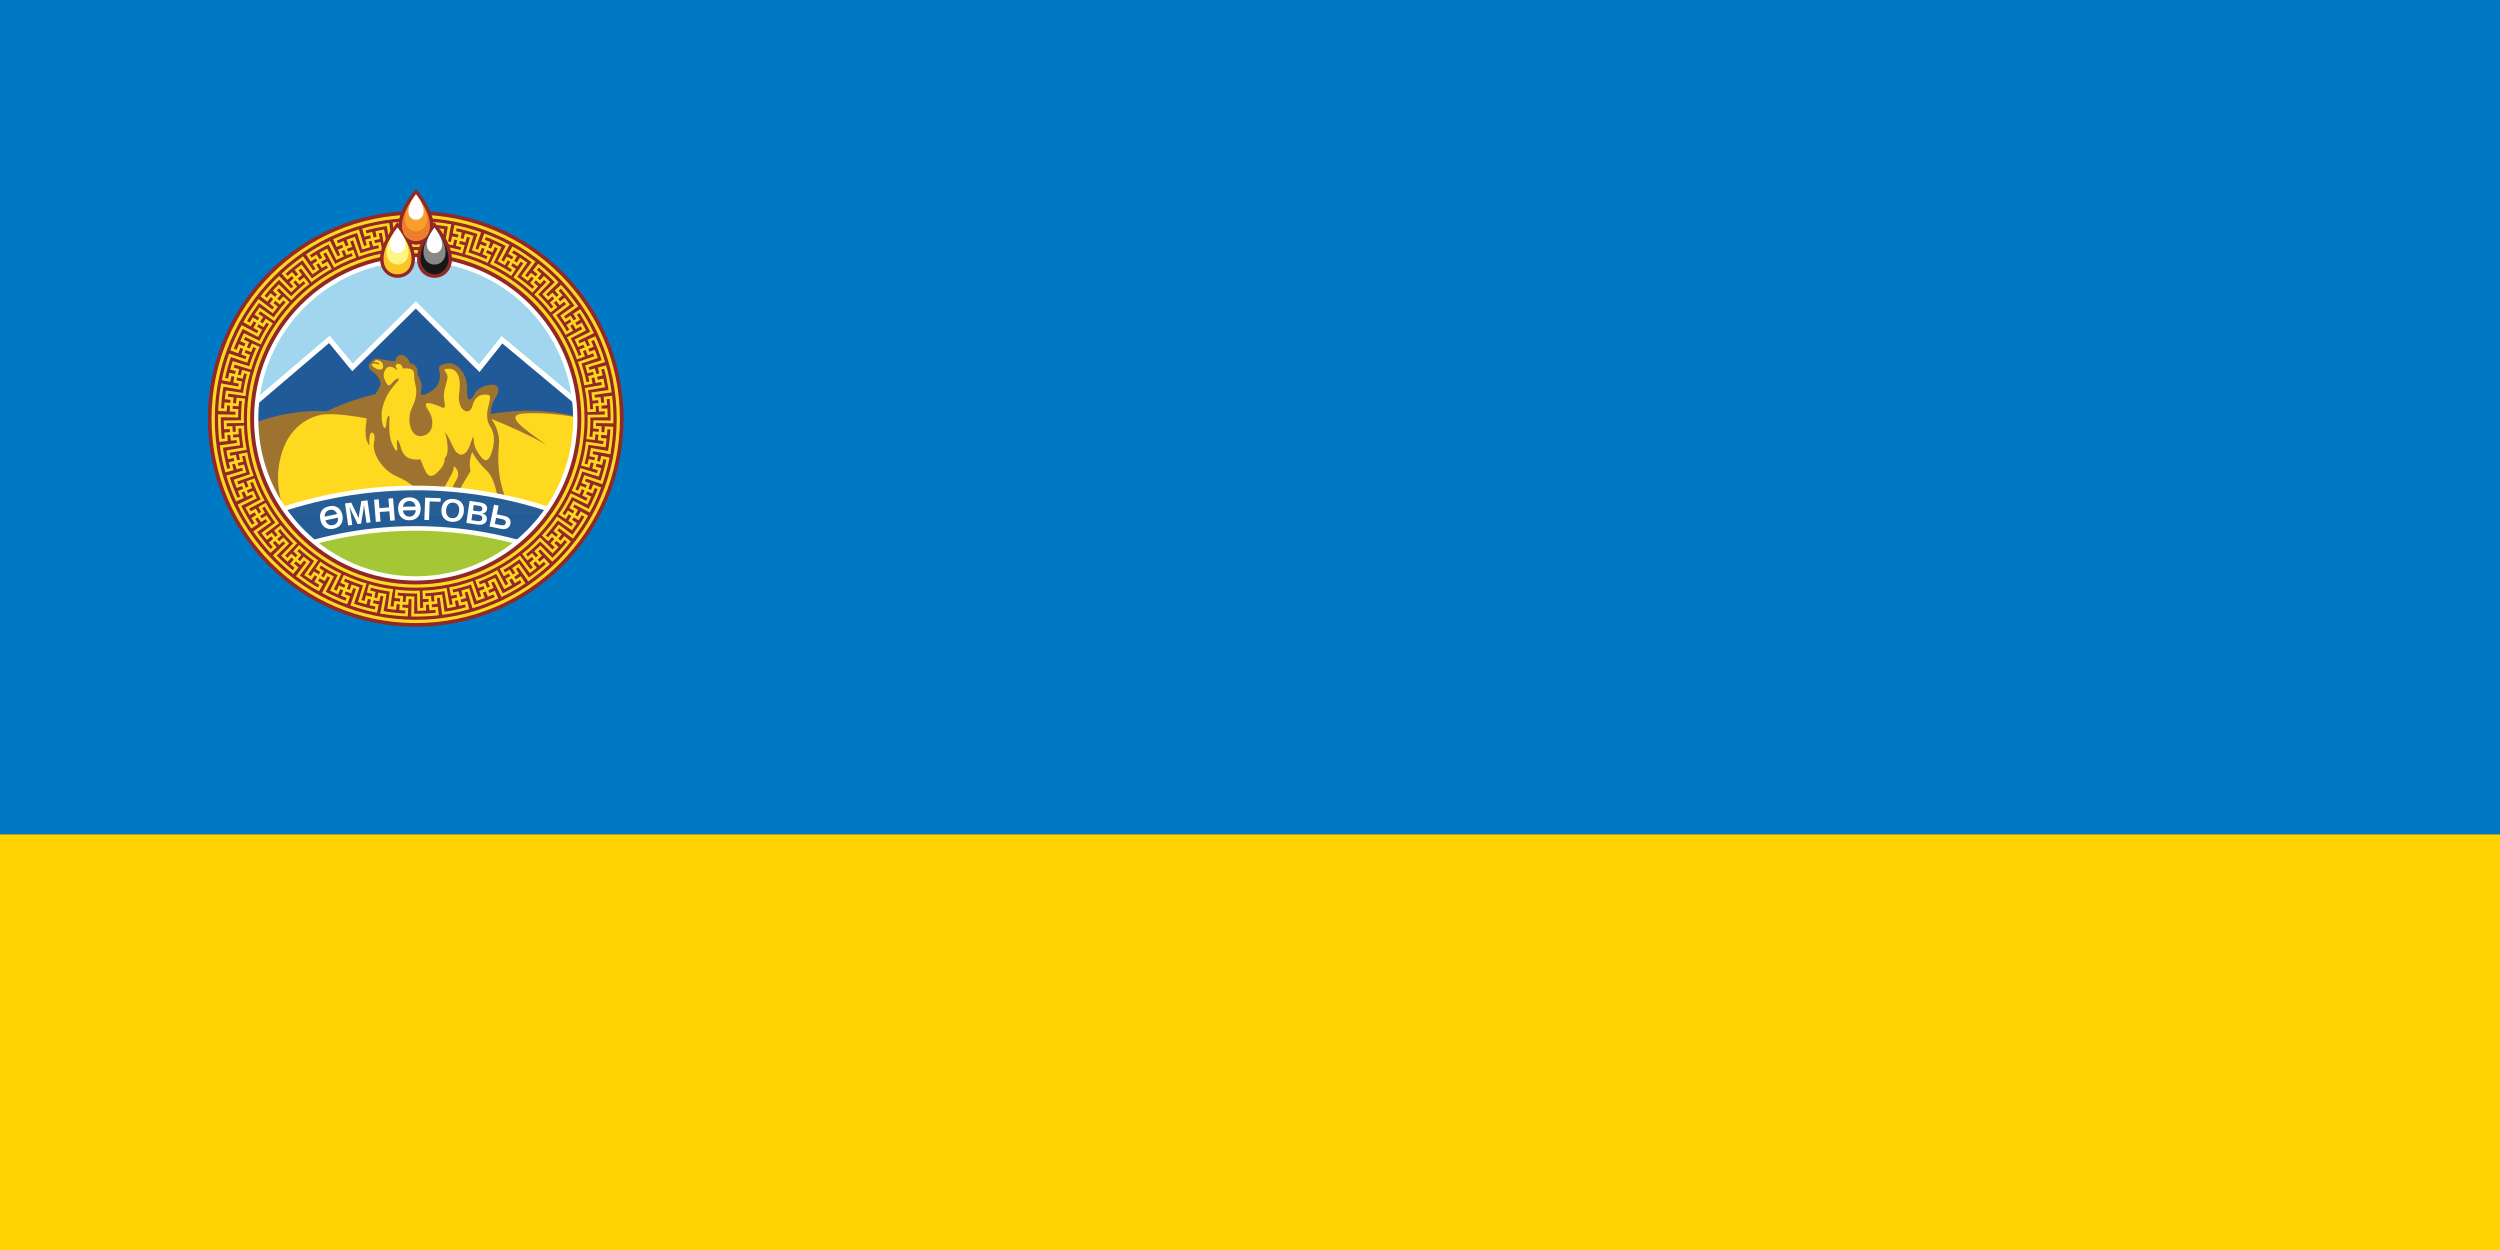 <?xml version="1.0" encoding="UTF-8" standalone="no"?>
<!-- Created with Inkscape (http://www.inkscape.org/) -->

<svg
   xmlns:dc="http://purl.org/dc/elements/1.1/"
   xmlns:cc="http://creativecommons.org/ns#"
   xmlns:rdf="http://www.w3.org/1999/02/22-rdf-syntax-ns#"
   xmlns:svg="http://www.w3.org/2000/svg"
   xmlns="http://www.w3.org/2000/svg"
   xmlns:xlink="http://www.w3.org/1999/xlink"
   xmlns:sodipodi="http://sodipodi.sourceforge.net/DTD/sodipodi-0.dtd"
   xmlns:inkscape="http://www.inkscape.org/namespaces/inkscape"
   width="1600"
   height="800"
   viewBox="0 0 1600 800"
   id="svg2"
   version="1.1"
   inkscape:version="0.91 r13725"
   sodipodi:docname="Mn flag ömnögovi aimag.svg">
  <rect x="0" y="0" width="1600" height="800" fill="#333333" stroke="none"/>
  <title
     id="title4324">Flag of Ömnögovi Aimag</title>
  <defs
     id="defs4" />
  <sodipodi:namedview
     id="base"
     pagecolor="#ffffff"
     bordercolor="#666666"
     borderopacity="1.0"
     inkscape:pageopacity="0.0"
     inkscape:pageshadow="2"
     inkscape:zoom="0.29344397"
     inkscape:cx="623.93824"
     inkscape:cy="209.3352"
     inkscape:document-units="px"
     inkscape:current-layer="layer3"
     showgrid="false"
     units="px"
     inkscape:showpageshadow="false"
     borderlayer="true"
     showguides="false"
     inkscape:guide-bbox="true"
     inkscape:object-nodes="true"
     inkscape:window-width="1440"
     inkscape:window-height="810"
     inkscape:window-x="391"
     inkscape:window-y="-1"
     inkscape:window-maximized="0" />
  <g
     inkscape:groupmode="layer"
     id="layer2"
     inkscape:label="background"
     sodipodi:insensitive="true">
    <rect
       y="6.0396133e-014"
       x="0"
       height="534"
       width="1600"
       id="rect4150"
       style="opacity:1;fill:#0079c4;fill-opacity:1;stroke:none;stroke-width:6;stroke-linecap:square;stroke-linejoin:miter;stroke-miterlimit:4;stroke-dasharray:none;stroke-opacity:1" />
    <rect
       style="opacity:1;fill:#ffd201;fill-opacity:1;stroke:none;stroke-width:6;stroke-linecap:square;stroke-linejoin:miter;stroke-miterlimit:4;stroke-dasharray:none;stroke-opacity:1"
       id="rect4148"
       width="1600"
       height="266"
       x="0"
       y="534" />
  </g>
  <g
     inkscape:groupmode="layer"
     id="layer3"
     inkscape:label="coa">
    <g
       id="g4263"
       transform="matrix(0.296,0,0,0.296,133,119.945)">
      <g
         transform="translate(0,-50)"
         style="display:inline;opacity:1"
         inkscape:label="background"
         id="layer5-9">
        <path
           sodipodi:nodetypes="cccccc"
           inkscape:connector-curvature="0"
           id="path4232"
           d="m 65.522,535.444 767.918,0 L 727.374,272.626 447.359,148.176 153.203,278.283 Z"
           style="opacity:1;fill:#a2d6ee;fill-opacity:1;fill-rule:evenodd;stroke:none;stroke-width:1px;stroke-linecap:butt;stroke-linejoin:miter;stroke-opacity:1" />
        <path
           sodipodi:nodetypes="ccccc"
           inkscape:connector-curvature="0"
           id="path4238"
           d="m 105.12,765.175 185.262,139.605 315.37,0 182.434,-139.605 z"
           style="opacity:1;fill:#a5c735;fill-opacity:1;fill-rule:evenodd;stroke:none;stroke-width:1px;stroke-linecap:butt;stroke-linejoin:miter;stroke-opacity:1" />
        <path
           sodipodi:nodetypes="ccccccc"
           inkscape:connector-curvature="0"
           id="path4277"
           d="m 856,563 -220.03,-183.629 -49,61.5 -137.25,-136.75 -137,135 L 262.884,378.53 36.062,571.7"
           style="fill:#205a99;fill-opacity:1;fill-rule:evenodd;stroke:#ffffff;stroke-width:11.25;stroke-linecap:butt;stroke-linejoin:miter;stroke-miterlimit:4;stroke-dasharray:none;stroke-opacity:1" />
      </g>
      <g
         transform="translate(0,-50)"
         style="display:inline;opacity:1"
         inkscape:label="dunes"
         id="layer7-6">
        <path
           sodipodi:nodetypes="ccczzzzzzzzccczzzzcccc"
           inkscape:connector-curvature="0"
           id="path4303"
           d="M 768.75,758 828.5,553 c -75,-20.5 -131.5,-26.5 -217,-13 0.5,-13.5 3.25,-23.75 12,-37.75 8.75,-14 6,-26.75 -9.5,-25.75 -15.5,1 -32.69,8.841 -37.75,20.75 -5.06,11.909 -17,21.5 -15.75,-11.5 1.25,-33 -22.061,-59.762 -43.549,-55.325 -21.488,4.437 -17.38,9.281 -15.435,20.329 1.945,11.049 -1.237,28.461 -16.617,38.537 -15.38,10.076 -26.693,14.496 -23.688,1.591 3.005,-12.905 -1.237,-27.577 -7.601,-35.355 1.768,-11.667 -2.475,-23.865 -16.617,-25.809 -4.95,-17.501 -26.87,-27.047 -31.82,-4.243 -7.955,0.884 -22.627,-2.475 -31.113,-3.889 -8.485,-1.414 -12.198,-3.712 -19.445,3.889 -7.248,7.601 -10.783,13.435 0.177,21.567 10.96,8.132 22.451,21.39 17.324,32.704 -5.127,11.314 -10.253,17.678 -10.253,17.678 -33.588,7.425 -70.534,19.976 -104.475,36.593 C 190.565,530.481 119.855,546.391 62.225,576.797 L 168.568,763.385"
           style="fill:#9e732f;fill-opacity:1;fill-rule:evenodd;stroke:none;stroke-width:1px;stroke-linecap:butt;stroke-linejoin:miter;stroke-opacity:1" />
        <path
           sodipodi:nodetypes="zszzzzszzzzzzzczzzzzsszzzzzzczzccszzzz"
           inkscape:connector-curvature="0"
           id="path4299"
           d="m 611.5,568.5 c -7.374,-11.803 -9.5,-23 -6,-40.5 3.5,-17.5 10.393,-29.756 -3,-30 -13.393,-0.244 -24.5,2.5 -30.75,25.25 -6.25,22.75 -33.75,9 -28.25,-29 5.5,-38 -6.485,-52.877 -24,-52.25 -17.515,0.627 0.25,7.25 -1.25,19 -2.061,16.148 -11,31.5 -6.75,52 4.25,20.5 -3.806,12.692 -15.75,8.25 -11.944,-4.442 -34.53,-12.066 -19.263,10.255 15.268,22.321 11.318,53.038 -14.25,56.159 -25.568,3.121 -32.359,-38.025 -20.987,-60.725 11.371,-22.7 10.22,-38.293 8.25,-46.939 -1.97,-8.646 -3.323,-14.659 -3.323,-22.187 0,-7.528 0.779,-18.964 -24.677,-16.313 -2.382,-14.817 -18.543,-10.636 -15.062,-3.75 3.48,6.886 4.062,9.188 -1.125,4.625 -5.188,-4.562 -14.688,-7.438 -20.062,-0.188 -5.375,7.25 -6.923,14.769 -1.875,25.5 5.048,10.731 7.125,14.938 16.25,3.688 9.125,-11.25 19.625,-10.875 8.438,0.875 -5.594,5.875 -18.233,20.476 -25.097,37.743 -6.864,17.267 -8.974,31.724 -5.908,48.156 3.066,16.432 8.687,15.245 9.078,1.202 0.391,-14.043 7.449,-22.619 6.538,-9.03 -0.912,13.588 -1.174,37.141 5.482,53.086 6.656,15.945 12.929,23.95 10.929,4.942 -2,-19.008 3.362,-13.427 7.725,2.377 4.362,15.803 12.409,30.627 43,27.184 0,0 4.361,12.136 10.452,25.061 6.091,12.925 14.227,13.763 23.49,5.536 9.263,-8.227 18.574,-18.479 18.75,-33.859 9.221,-4.79 6.892,-37.646 -0.003,-55.146 7.955,7.955 12.165,20.795 20.003,35.889 7.562,14.562 24.489,21.922 35.292,-10.99 10.803,-32.913 3.075,-3.356 12.379,12.218 9.304,15.574 21.649,37.652 32.154,10.202 C 622.834,599.368 618.874,580.303 611.5,568.5 Z"
           style="fill:#ffd920;fill-opacity:1;fill-rule:evenodd;stroke:none;stroke-width:1px;stroke-linecap:butt;stroke-linejoin:miter;stroke-opacity:1" />
        <path
           sodipodi:nodetypes="zzzzzzz"
           inkscape:connector-curvature="0"
           id="path4301"
           d="m 359.119,438.832 c 7.683,6.224 19.165,7.12 19.784,0.332 0.619,-6.788 -1.305,-11.396 -7.879,-14.332 -6.573,-2.936 -8.326,-1.698 -10.149,0.418 -1.823,2.116 -1,3.058 4.039,3.058 5.039,0 10.726,6.362 -0.191,3.36 -10.917,-3.003 -13.288,0.94 -5.605,7.164 z"
           style="fill:#ffd920;fill-opacity:1;fill-rule:evenodd;stroke:none;stroke-width:0.25;stroke-linecap:butt;stroke-linejoin:miter;stroke-miterlimit:4;stroke-dasharray:none;stroke-opacity:1" />
        <path
           sodipodi:nodetypes="czcczcczcccczczcczzcczzccc"
           inkscape:connector-curvature="0"
           id="path4297"
           d="M 828.5,553 C 776.818,542.586 739.231,536.88 688.343,538.414 637.456,539.949 678.5,569 731.5,606 696.852,586.201 647.588,564.289 612.939,550.5 c 0,0 19.383,23.962 16.561,55 -2.822,31.038 -3.888,76.74 18.364,125.607 l -20.814,-6.224 C 624.222,700.841 615.665,673.404 602,661.207 588.335,649.01 577.157,632.607 571.5,622 c -5.657,14.142 -6.182,30.54 -3.354,41.146 L 534.793,719 521,716.5 c 0,0 11.245,-26.228 17.146,-35.5 5.901,-9.272 3.399,-21.636 -6.5,-28.707 0.354,10.96 -4.743,18.485 -10.243,27.985 -5.5,9.5 -14.893,28.237 -14.893,28.237 l -57.657,-1.611 c -4.782,-15.075 -17.308,-21.222 -44.379,-34.136 -27.071,-12.914 -50.904,-48.618 -44.936,-72.618 5.968,-24 -14.221,-32.498 -9.893,8.264 -11.149,-12.96 -9.414,-35.326 -6.064,-59.014 -26.517,-4.95 -61.806,-10.193 -88.371,-8.9 -26.565,1.293 -75.484,20.379 -94.883,82.222 -19.399,61.843 -0.953,108.49 8.24,140.663 L 768.75,758 Z"
           style="opacity:1;fill:#ffd920;fill-opacity:1;fill-rule:evenodd;stroke:none;stroke-width:1px;stroke-linecap:butt;stroke-linejoin:miter;stroke-opacity:1" />
      </g>
      <g
         style="display:inline;opacity:0.97"
         inkscape:label="banner"
         id="layer6-7">
        <path
           inkscape:connector-curvature="0"
           id="path4306"
           d="m 449.557,649.838 c -107.168,0 -214.338,18.606 -316.578,55.818 l 29.928,82.223 c 185.167,-67.395 388.133,-67.395 573.301,0 l 29.926,-82.223 C 663.893,668.444 556.725,649.838 449.557,649.838 Z"
           style="color:#000000;font-style:normal;font-variant:normal;font-weight:normal;font-stretch:normal;font-size:medium;line-height:normal;font-family:sans-serif;text-indent:0;text-align:start;text-decoration:none;text-decoration-line:none;text-decoration-style:solid;text-decoration-color:#000000;letter-spacing:normal;word-spacing:normal;text-transform:none;direction:ltr;block-progression:tb;writing-mode:lr-tb;baseline-shift:baseline;text-anchor:start;white-space:normal;clip-rule:nonzero;display:inline;overflow:visible;visibility:visible;opacity:1;isolation:auto;mix-blend-mode:normal;color-interpolation:sRGB;color-interpolation-filters:linearRGB;solid-color:#000000;solid-opacity:1;fill:#205a98;fill-opacity:1;fill-rule:evenodd;stroke:#ffffff;stroke-width:10;stroke-linecap:butt;stroke-linejoin:miter;stroke-miterlimit:4;stroke-dasharray:none;stroke-dashoffset:0;stroke-opacity:1;color-rendering:auto;image-rendering:auto;shape-rendering:auto;text-rendering:auto;enable-background:accumulate" />
      </g>
      <g
         style="display:inline"
         inkscape:label="text"
         id="layer8-8">
        <g
           id="text4313"
           style="font-style:normal;font-weight:normal;font-size:40px;line-height:125%;font-family:sans-serif;letter-spacing:0px;word-spacing:0px;fill:#ffffff;fill-opacity:1;stroke:none;stroke-width:1px;stroke-linecap:butt;stroke-linejoin:miter;stroke-opacity:1">
          <path
             inkscape:connector-curvature="0"
             id="path4321"
             style="font-style:normal;font-variant:normal;font-weight:bold;font-stretch:normal;font-size:70px;line-height:125%;font-family:'Liberation Sans';-inkscape-font-specification:'Liberation Sans, Bold';text-align:center;writing-mode:lr-tb;text-anchor:middle"
             d="m 290.96,708.506 q 1.548,7.358 -0.187,13.556 -1.735,6.198 -6.527,10.315 -4.799,4.083 -12.024,5.603 -11.105,2.336 -18.798,-2.856 -7.667,-5.233 -10.06,-16.605 -2.385,-11.339 2.566,-19.017 4.951,-7.678 16.156,-10.035 7.392,-1.555 13.389,0.222 5.99,1.744 9.954,6.638 3.99,4.854 5.531,12.179 z m -20.37,21.714 q 5.853,-1.231 8.634,-5.449 2.807,-4.258 2.146,-10.72 l -27.159,5.714 q 1.99,5.973 6.329,8.833 4.365,2.819 10.051,1.623 z m -6.871,-32.993 q -5.552,1.168 -8.41,5.018 -2.865,3.816 -2.572,9.692 l 26.825,-5.643 q -2.071,-5.362 -6.211,-7.775 -4.147,-2.446 -9.632,-1.292 z" />
          <path
             inkscape:connector-curvature="0"
             id="path4323"
             style="font-style:normal;font-variant:normal;font-weight:bold;font-stretch:normal;font-size:70px;line-height:125%;font-family:'Liberation Sans';-inkscape-font-specification:'Liberation Sans, Bold';text-align:center;writing-mode:lr-tb;text-anchor:middle"
             d="m 343.05,725.37 -4.101,-28.9 q -0.139,-0.981 -0.279,-1.963 -0.105,-0.986 -0.857,-8.474 -1.111,9.444 -1.752,13.194 l -4.821,27.819 -7.107,1.008 -12.37,-25.379 -5.422,-12.176 q 1.52,7.793 1.88,10.331 l 4.101,28.9 -8.866,1.258 -6.766,-47.681 13.367,-1.897 12.312,25.456 1.109,2.466 2.532,6.165 1.047,-7.951 4.793,-29.23 13.299,-1.887 6.766,47.681 -8.866,1.258 z" />
          <path
             inkscape:connector-curvature="0"
             id="path4325"
             style="font-style:normal;font-variant:normal;font-weight:bold;font-stretch:normal;font-size:70px;line-height:125%;font-family:'Liberation Sans';-inkscape-font-specification:'Liberation Sans, Bold';text-align:center;writing-mode:lr-tb;text-anchor:middle"
             d="m 394.292,720.751 -1.626,-20.58 -20.921,1.653 1.626,20.58 -10.052,0.794 -3.792,-48.01 10.052,-0.794 1.51,19.115 20.921,-1.653 -1.51,-19.115 10.052,-0.794 3.792,48.01 -10.052,0.794 z" />
          <path
             inkscape:connector-curvature="0"
             id="path4327"
             style="font-style:normal;font-variant:normal;font-weight:bold;font-stretch:normal;font-size:70px;line-height:125%;font-family:'Liberation Sans';-inkscape-font-specification:'Liberation Sans, Bold';text-align:center;writing-mode:lr-tb;text-anchor:middle"
             d="m 460.154,694.282 q 0.136,7.518 -2.734,13.279 -2.87,5.761 -8.351,8.902 -5.482,3.107 -12.864,3.241 -11.346,0.205 -17.925,-6.342 -6.546,-6.582 -6.756,-18.201 -0.209,-11.585 6.098,-18.194 6.307,-6.609 17.756,-6.816 7.552,-0.136 13.108,2.737 5.555,2.84 8.527,8.392 3.005,5.518 3.141,13.002 z m -24.092,17.494 q 5.98,-0.108 9.505,-3.727 3.558,-3.654 4.124,-10.125 l -27.749,0.501 q 0.831,6.241 4.554,9.866 3.757,3.59 9.566,3.485 z m -0.54,-33.697 q -5.673,0.102 -9.204,3.345 -3.531,3.209 -4.349,9.035 l 27.408,-0.495 q -1.025,-5.656 -4.637,-8.804 -3.613,-3.182 -9.217,-3.081 z" />
          <path
             inkscape:connector-curvature="0"
             id="path4329"
             style="font-style:normal;font-variant:normal;font-weight:bold;font-stretch:normal;font-size:70px;line-height:125%;font-family:'Liberation Sans';-inkscape-font-specification:'Liberation Sans, Bold';text-align:center;writing-mode:lr-tb;text-anchor:middle"
             d="m 503.548,672.018 -0.283,7.788 -23.534,-0.856 -1.466,40.305 -10.076,-0.367 1.75,-48.093 33.611,1.223 z" />
          <path
             inkscape:connector-curvature="0"
             id="path4331"
             style="font-style:normal;font-variant:normal;font-weight:bold;font-stretch:normal;font-size:70px;line-height:125%;font-family:'Liberation Sans';-inkscape-font-specification:'Liberation Sans, Bold';text-align:center;writing-mode:lr-tb;text-anchor:middle"
             d="m 553.641,700.287 q -0.661,7.49 -4.125,12.915 -3.464,5.424 -9.247,7.968 -5.78,2.509 -13.134,1.86 -11.304,-0.998 -17.153,-8.205 -5.812,-7.238 -4.79,-18.814 1.019,-11.542 7.991,-17.446 6.972,-5.904 18.378,-4.897 11.406,1.007 17.23,8.109 5.858,7.105 4.851,18.511 z m -10.248,-0.905 q 0.685,-7.763 -2.604,-12.479 -3.286,-4.751 -9.926,-5.337 -6.741,-0.595 -10.806,3.473 -4.062,4.034 -4.753,11.864 -0.697,7.899 2.645,12.792 3.38,4.862 9.883,5.436 6.741,0.595 10.775,-3.51 4.068,-4.102 4.786,-12.239 z" />
          <path
             inkscape:connector-curvature="0"
             id="path4333"
             style="font-style:normal;font-variant:normal;font-weight:bold;font-stretch:normal;font-size:70px;line-height:125%;font-family:'Liberation Sans';-inkscape-font-specification:'Liberation Sans, Bold';text-align:center;writing-mode:lr-tb;text-anchor:middle"
             d="m 603.278,718.107 q -0.957,6.492 -6.349,9.326 -5.392,2.833 -14.049,1.558 l -23.839,-3.512 7.02,-47.645 21.81,3.213 q 8.724,1.285 12.739,4.986 4.054,3.672 3.182,9.59 -0.598,4.058 -3.277,6.531 -2.64,2.444 -7.384,2.747 5.683,1.528 8.254,4.947 2.61,3.39 1.892,8.26 z m -9.728,-22.612 q 0.473,-3.212 -1.39,-4.869 -1.83,-1.652 -5.854,-2.244 l -11.362,-1.674 -1.739,11.801 11.429,1.684 q 4.227,0.623 6.335,-0.552 2.147,-1.204 2.58,-4.146 z m -0.167,20.359 q 0.986,-6.695 -8.617,-8.11 l -12.647,-1.863 -2.013,13.661 13.019,1.918 q 4.802,0.707 7.254,-0.693 2.491,-1.43 3.004,-4.912 z" />
          <path
             inkscape:connector-curvature="0"
             id="path4335"
             style="font-style:normal;font-variant:normal;font-weight:bold;font-stretch:normal;font-size:70px;line-height:125%;font-family:'Liberation Sans';-inkscape-font-specification:'Liberation Sans, Bold';text-align:center;writing-mode:lr-tb;text-anchor:middle"
             d="m 654.297,727.513 q -0.896,4.282 -3.657,7.127 -2.72,2.818 -7.079,3.791 -4.326,0.98 -9.712,-0.147 l -24.79,-5.189 9.866,-47.138 9.869,2.066 -3.928,18.768 15.991,3.347 q 7.862,1.646 11.34,6.215 3.486,4.536 2.099,11.16 z m -9.998,-1.953 q 0.651,-3.111 -1.341,-5.274 -1.951,-2.189 -6.568,-3.156 l -13.114,-2.745 -2.738,13.081 13.315,2.787 q 9.066,1.898 10.446,-4.693 z" />
        </g>
      </g>
      <g
         transform="translate(0,-50)"
         style="display:inline;opacity:1"
         inkscape:label="circle"
         id="layer4-6">
        <circle
           r="346.639"
           cy="550.444"
           cx="449.556"
           id="circle4269"
           style="display:inline;opacity:1;fill:none;fill-opacity:1;stroke:#ffffff;stroke-width:12.5;stroke-linecap:butt;stroke-linejoin:round;stroke-miterlimit:4;stroke-dasharray:none;stroke-opacity:1" />
        <circle
           r="399.556"
           cy="550.444"
           cx="449.556"
           id="circle4182"
           style="display:inline;opacity:1;fill:none;fill-opacity:1;stroke:#922725;stroke-width:100;stroke-linecap:butt;stroke-linejoin:round;stroke-miterlimit:4;stroke-dasharray:none;stroke-opacity:1" />
        <circle
           style="display:inline;opacity:1;fill:none;fill-opacity:1;stroke:#fdd823;stroke-width:7.009;stroke-linecap:butt;stroke-linejoin:round;stroke-miterlimit:4;stroke-dasharray:none;stroke-opacity:1"
           id="circle4188"
           cx="449.556"
           cy="550.444"
           r="361.495" />
        <circle
           style="display:inline;opacity:1;fill:none;fill-opacity:1;stroke:#fdd823;stroke-width:7;stroke-linecap:butt;stroke-linejoin:round;stroke-miterlimit:4;stroke-dasharray:none;stroke-opacity:1"
           id="circle4184"
           cx="449.556"
           cy="550.444"
           r="437.993" />
      </g>
      <g
         transform="translate(0,-50)"
         style="display:inline;opacity:1"
         inkscape:label="meander"
         id="layer3-9">
        <g
           inkscape:transform-center-y="-140.33175"
           inkscape:transform-center-x="-238.59244"
           id="g4244">
          <path
             inkscape:transform-center-y="207.18174"
             inkscape:transform-center-x="-212.00815"
             sodipodi:nodetypes="ccccccccccccccccccccccccccccccccccccccccccccccccccccccccccccccccccccccc"
             inkscape:connector-curvature="0"
             id="path4219-7"
             d="m 867.706,623.404 c 2.768,-12.979 5.717,-40.928 5.857,-52.997 l -12.472,-0.588 -0.819,12.918 -24.895,-1.959 -1.141,12.106 -12.411,-1.37 c 1.855,-11.713 2.814,-34.887 2.24,-46.971 l 37.476,-0.571 -0.405,-12.938 -12.472,0.588 c -0.195,-6.923 -0.894,-18.685 -1.967,-25.024 l -12.411,1.37 -1.53,-12.063 37.084,-5.278 c -1.378,-13.199 -7.21,-40.691 -10.807,-52.213 l -12.044,3.295 3.213,12.539 -24.282,5.83 2.656,11.866 -12.227,2.532 c -1.855,-11.713 -8.104,-34.049 -12.419,-45.366 l 35.43,-12.125 -4.383,-12.18 -11.68,4.413 c -2.325,-6.524 -6.624,-17.495 -9.603,-23.191 l -11.38,5.138 -5.183,-11 33.638,-16.479 C 825.382,351.561 811.34,327.217 804.359,317.37 l -10.436,6.855 6.931,10.932 -21.292,13.048 6.192,10.465 -10.846,6.186 c -5.725,-10.908 -18.327,-29.488 -25.83,-39.307 l 29.95,-22.48 -7.932,-10.229 -9.744,7.807 c -4.227,-5.486 -11.706,-14.591 -16.299,-19.089 l -9.235,8.403 -8.328,-8.86 26.899,-26.067 c -8.874,-9.868 -29.751,-28.682 -39.433,-35.889 l -7.807,9.745 9.97,8.256 -16.218,18.989 9.123,8.039 -8.403,9.235 c -8.581,-8.24 -26.521,-22.587 -36.712,-29.402 l 21.537,-30.635 -10.705,-7.277 -6.855,10.436 c -5.716,-3.912 -15.642,-10.26 -21.4,-13.118 l -6.186,10.846 -10.659,-5.853 17.528,-33.104 c -11.489,-6.643 -37.158,-18.084 -48.593,-21.947 l -4.414,11.68 12.033,4.771 -9.556,23.071 11.161,4.826 -5.138,11.38 c -10.811,-5.189 -32.212,-13.408 -44.001,-16.618 l 11.016,-35.791 -12.43,-3.613 -3.295,12.043 c -6.645,-1.954 -18.047,-4.924 -24.407,-5.862 l -2.532,12.227 -11.945,-2.272 6.44,-36.9"
             style="fill:none;fill-rule:evenodd;stroke:#fdd823;stroke-width:6;stroke-linecap:square;stroke-linejoin:miter;stroke-miterlimit:4;stroke-dasharray:none;stroke-opacity:1" />
          <path
             inkscape:transform-center-y="208.95587"
             inkscape:transform-center-x="-212.21723"
             sodipodi:nodetypes="ccccccccccccccccccccccccccccccccccccccccccccccccccccccccccccccccccccccc"
             inkscape:connector-curvature="0"
             id="path4221-9"
             d="m 820.35,603.191 37.082,5.274 1.624,-12.842 -12.411,-1.37 c 0.89,-6.869 2.04,-18.595 1.972,-25.023 l -12.472,-0.588 0.376,-12.154 37.453,0.588 c 0.154,-17.883 -0.503,-36.249 -2.456,-53.218 l -12.411,1.37 1.212,12.887 -24.895,1.959 0.767,12.135 -12.472,0.588 c 0,-11.86 -2.678,-34.897 -5.163,-46.76 l 36.897,-6.443 -2.423,-12.715 -12.227,2.532 c -1.276,-6.808 -3.806,-18.316 -5.857,-24.408 l -12.044,3.295 -3.398,-11.675 35.802,-11.014 c -5.03,-17.147 -12.095,-34.485 -18.851,-49.858 l -11.38,5.138 5.135,11.882 -23.071,9.556 4.479,11.305 -11.68,4.413 c -3.665,-11.279 -13.331,-32.362 -19.36,-42.876 l 33.1,-17.53 -6.234,-11.344 -10.846,6.186 c -3.317,-6.08 -9.279,-16.243 -13.113,-21.403 l -10.436,6.855 -6.84,-10.054 30.646,-21.538 C 786.349,291.856 775.354,277.656 763.523,264.751 l -9.235,8.403 8.555,9.714 -18.989,16.218 7.753,9.367 -9.744,7.807 c -6.971,-9.595 -22.679,-26.658 -31.662,-34.795 l 26.063,-26.9 -9.434,-8.862 -8.403,9.235 c -5.033,-4.758 -13.845,-12.581 -19.085,-16.304 l -7.807,9.745 -9.612,-7.448 22.49,-29.954 c -14.471,-10.531 -29.496,-21.195 -44.556,-29.256 l -6.186,10.846 11.138,6.594 -13.048,21.292 10.268,6.513 -6.855,10.436 c -9.595,-6.971 -29.807,-18.346 -40.864,-23.308 l 16.475,-33.638 -11.711,-5.513 -5.138,11.38 c -6.257,-2.969 -17.055,-7.687 -23.189,-9.608 l -4.414,11.68 -11.443,-4.113 12.133,-35.438 c -16.627,-5.641 -34.554,-10.701 -51.416,-14.055 l -2.532,12.227 12.631,2.83 -5.83,24.282 11.778,3.021 -3.295,12.043 c -11.279,-3.665 -34.017,-8.237 -46.067,-9.539"
             style="fill:none;fill-rule:evenodd;stroke:#fdd823;stroke-width:6;stroke-linecap:square;stroke-linejoin:miter;stroke-miterlimit:4;stroke-dasharray:none;stroke-opacity:1" />
        </g>
        <use
           height="100%"
           width="100%"
           transform="matrix(0,-1,1,0,-100.887,999.993)"
           id="use4251"
           inkscape:transform-center-y="-238.59244"
           inkscape:transform-center-x="140.33175"
           xlink:href="#g4244"
           y="0"
           x="0" />
        <use
           height="100%"
           width="100%"
           transform="matrix(0,-1,1,0,-100.887,999.993)"
           id="use4253"
           inkscape:transform-center-y="140.33175"
           inkscape:transform-center-x="238.59244"
           xlink:href="#use4251"
           y="0"
           x="0" />
        <use
           height="100%"
           width="100%"
           transform="matrix(0,-1,1,0,-100.887,999.993)"
           id="use4255"
           inkscape:transform-center-y="238.59244"
           inkscape:transform-center-x="-140.33175"
           xlink:href="#use4253"
           y="0"
           x="0" />
      </g>
      <g
         transform="translate(0,-50)"
         style="display:inline;opacity:1"
         inkscape:label="jewel"
         id="layer11">
        <g
           transform="translate(0,240)"
           id="g4399">
          <path
             sodipodi:nodetypes="cc"
             inkscape:connector-curvature="0"
             id="path4377"
             d="m 450,-175 c -104.652,134.704 105.359,134.704 0,0 z"
             style="fill:none;fill-opacity:1;fill-rule:evenodd;stroke:#922725;stroke-width:15;stroke-linecap:butt;stroke-linejoin:miter;stroke-miterlimit:4;stroke-dasharray:none;stroke-opacity:1" />
          <path
             sodipodi:nodetypes="cc"
             inkscape:connector-curvature="0"
             id="path4389"
             d="m 490,-103 c -104.652,134.704 105.359,134.704 0,0 z"
             style="fill:none;fill-opacity:1;fill-rule:evenodd;stroke:#922725;stroke-width:15;stroke-linecap:butt;stroke-linejoin:miter;stroke-miterlimit:4;stroke-dasharray:none;stroke-opacity:1" />
          <path
             style="fill:#2cefd9;fill-opacity:1;fill-rule:evenodd;stroke:none;stroke-width:0.943;stroke-linecap:butt;stroke-linejoin:round;stroke-miterlimit:4;stroke-dasharray:none;stroke-opacity:1"
             d="m 490,-103 c -49.903,75.599 -25.06,100 0,100 25.06,0 49.884,-24.129 0,-100 z"
             id="path4391"
             inkscape:connector-curvature="0"
             sodipodi:nodetypes="czc" />
          <path
             style="fill:#181616;fill-opacity:1;fill-rule:evenodd;stroke:none;stroke-width:1px;stroke-linecap:butt;stroke-linejoin:miter;stroke-opacity:1"
             d="m 490,-103 c -104.652,134.704 105.359,134.704 0,0 z"
             id="path4393"
             inkscape:connector-curvature="0"
             sodipodi:nodetypes="cc" />
          <path
             sodipodi:nodetypes="cc"
             inkscape:connector-curvature="0"
             id="path4395"
             d="m 490.037,-103 c -82.678,106.42 83.236,106.42 0,0 z"
             style="fill:#888888;fill-opacity:1;fill-rule:evenodd;stroke:none;stroke-width:1px;stroke-linecap:butt;stroke-linejoin:miter;stroke-opacity:1" />
          <path
             style="fill:#fdfefd;fill-opacity:1;fill-rule:evenodd;stroke:none;stroke-width:1px;stroke-linecap:butt;stroke-linejoin:miter;stroke-opacity:1"
             d="m 490.08,-103 c -57.041,73.421 57.427,73.421 0,0 z"
             id="path4397"
             inkscape:connector-curvature="0"
             sodipodi:nodetypes="cc" />
          <path
             style="fill:none;fill-opacity:1;fill-rule:evenodd;stroke:#922725;stroke-width:15;stroke-linecap:butt;stroke-linejoin:miter;stroke-miterlimit:4;stroke-dasharray:none;stroke-opacity:1"
             d="m 410,-103 c -104.652,134.704 105.359,134.704 0,0 z"
             id="path4379"
             inkscape:connector-curvature="0"
             sodipodi:nodetypes="cc" />
          <path
             sodipodi:nodetypes="czc"
             inkscape:connector-curvature="0"
             id="path4381"
             d="m 410,-103 c -49.903,75.599 -25.06,100 0,100 25.06,0 49.884,-24.129 0,-100 z"
             style="fill:#2cefd9;fill-opacity:1;fill-rule:evenodd;stroke:none;stroke-width:0.943;stroke-linecap:butt;stroke-linejoin:round;stroke-miterlimit:4;stroke-dasharray:none;stroke-opacity:1" />
          <path
             sodipodi:nodetypes="cc"
             inkscape:connector-curvature="0"
             id="path4383"
             d="m 410,-103 c -104.652,134.704 105.359,134.704 0,0 z"
             style="fill:#fcc425;fill-opacity:1;fill-rule:evenodd;stroke:none;stroke-width:1px;stroke-linecap:butt;stroke-linejoin:miter;stroke-opacity:1" />
          <path
             style="fill:#fef582;fill-opacity:1;fill-rule:evenodd;stroke:none;stroke-width:1px;stroke-linecap:butt;stroke-linejoin:miter;stroke-opacity:1"
             d="m 410.037,-103 c -82.678,106.42 83.236,106.42 0,0 z"
             id="path4385"
             inkscape:connector-curvature="0"
             sodipodi:nodetypes="cc" />
          <path
             sodipodi:nodetypes="cc"
             inkscape:connector-curvature="0"
             id="path4387"
             d="m 410.08,-103 c -57.041,73.421 57.427,73.421 0,0 z"
             style="fill:#fdfefd;fill-opacity:1;fill-rule:evenodd;stroke:none;stroke-width:1px;stroke-linecap:butt;stroke-linejoin:miter;stroke-opacity:1" />
          <path
             style="fill:#2cefd9;fill-opacity:1;fill-rule:evenodd;stroke:none;stroke-width:0.943;stroke-linecap:butt;stroke-linejoin:round;stroke-miterlimit:4;stroke-dasharray:none;stroke-opacity:1"
             d="m 450,-175 c -49.903,75.599 -25.06,100 0,100 25.06,0 49.884,-24.129 0,-100 z"
             id="path4339"
             inkscape:connector-curvature="0"
             sodipodi:nodetypes="czc" />
          <path
             style="fill:#ef7e2c;fill-opacity:1;fill-rule:evenodd;stroke:none;stroke-width:1px;stroke-linecap:butt;stroke-linejoin:miter;stroke-opacity:1"
             d="m 450,-175 c -104.652,134.704 105.359,134.704 0,0 z"
             id="path4371"
             inkscape:connector-curvature="0"
             sodipodi:nodetypes="cc" />
          <path
             sodipodi:nodetypes="cc"
             inkscape:connector-curvature="0"
             id="path4373"
             d="m 450.037,-175 c -82.678,106.42 83.236,106.42 0,0 z"
             style="fill:#f69f2b;fill-opacity:1;fill-rule:evenodd;stroke:none;stroke-width:1px;stroke-linecap:butt;stroke-linejoin:miter;stroke-opacity:1" />
          <path
             style="fill:#fdfefd;fill-opacity:1;fill-rule:evenodd;stroke:none;stroke-width:1px;stroke-linecap:butt;stroke-linejoin:miter;stroke-opacity:1"
             d="m 450.08,-175 c -57.041,73.421 57.427,73.421 0,0 z"
             id="path4375"
             inkscape:connector-curvature="0"
             sodipodi:nodetypes="cc" />
        </g>
      </g>
    </g>
  </g>
</svg>
